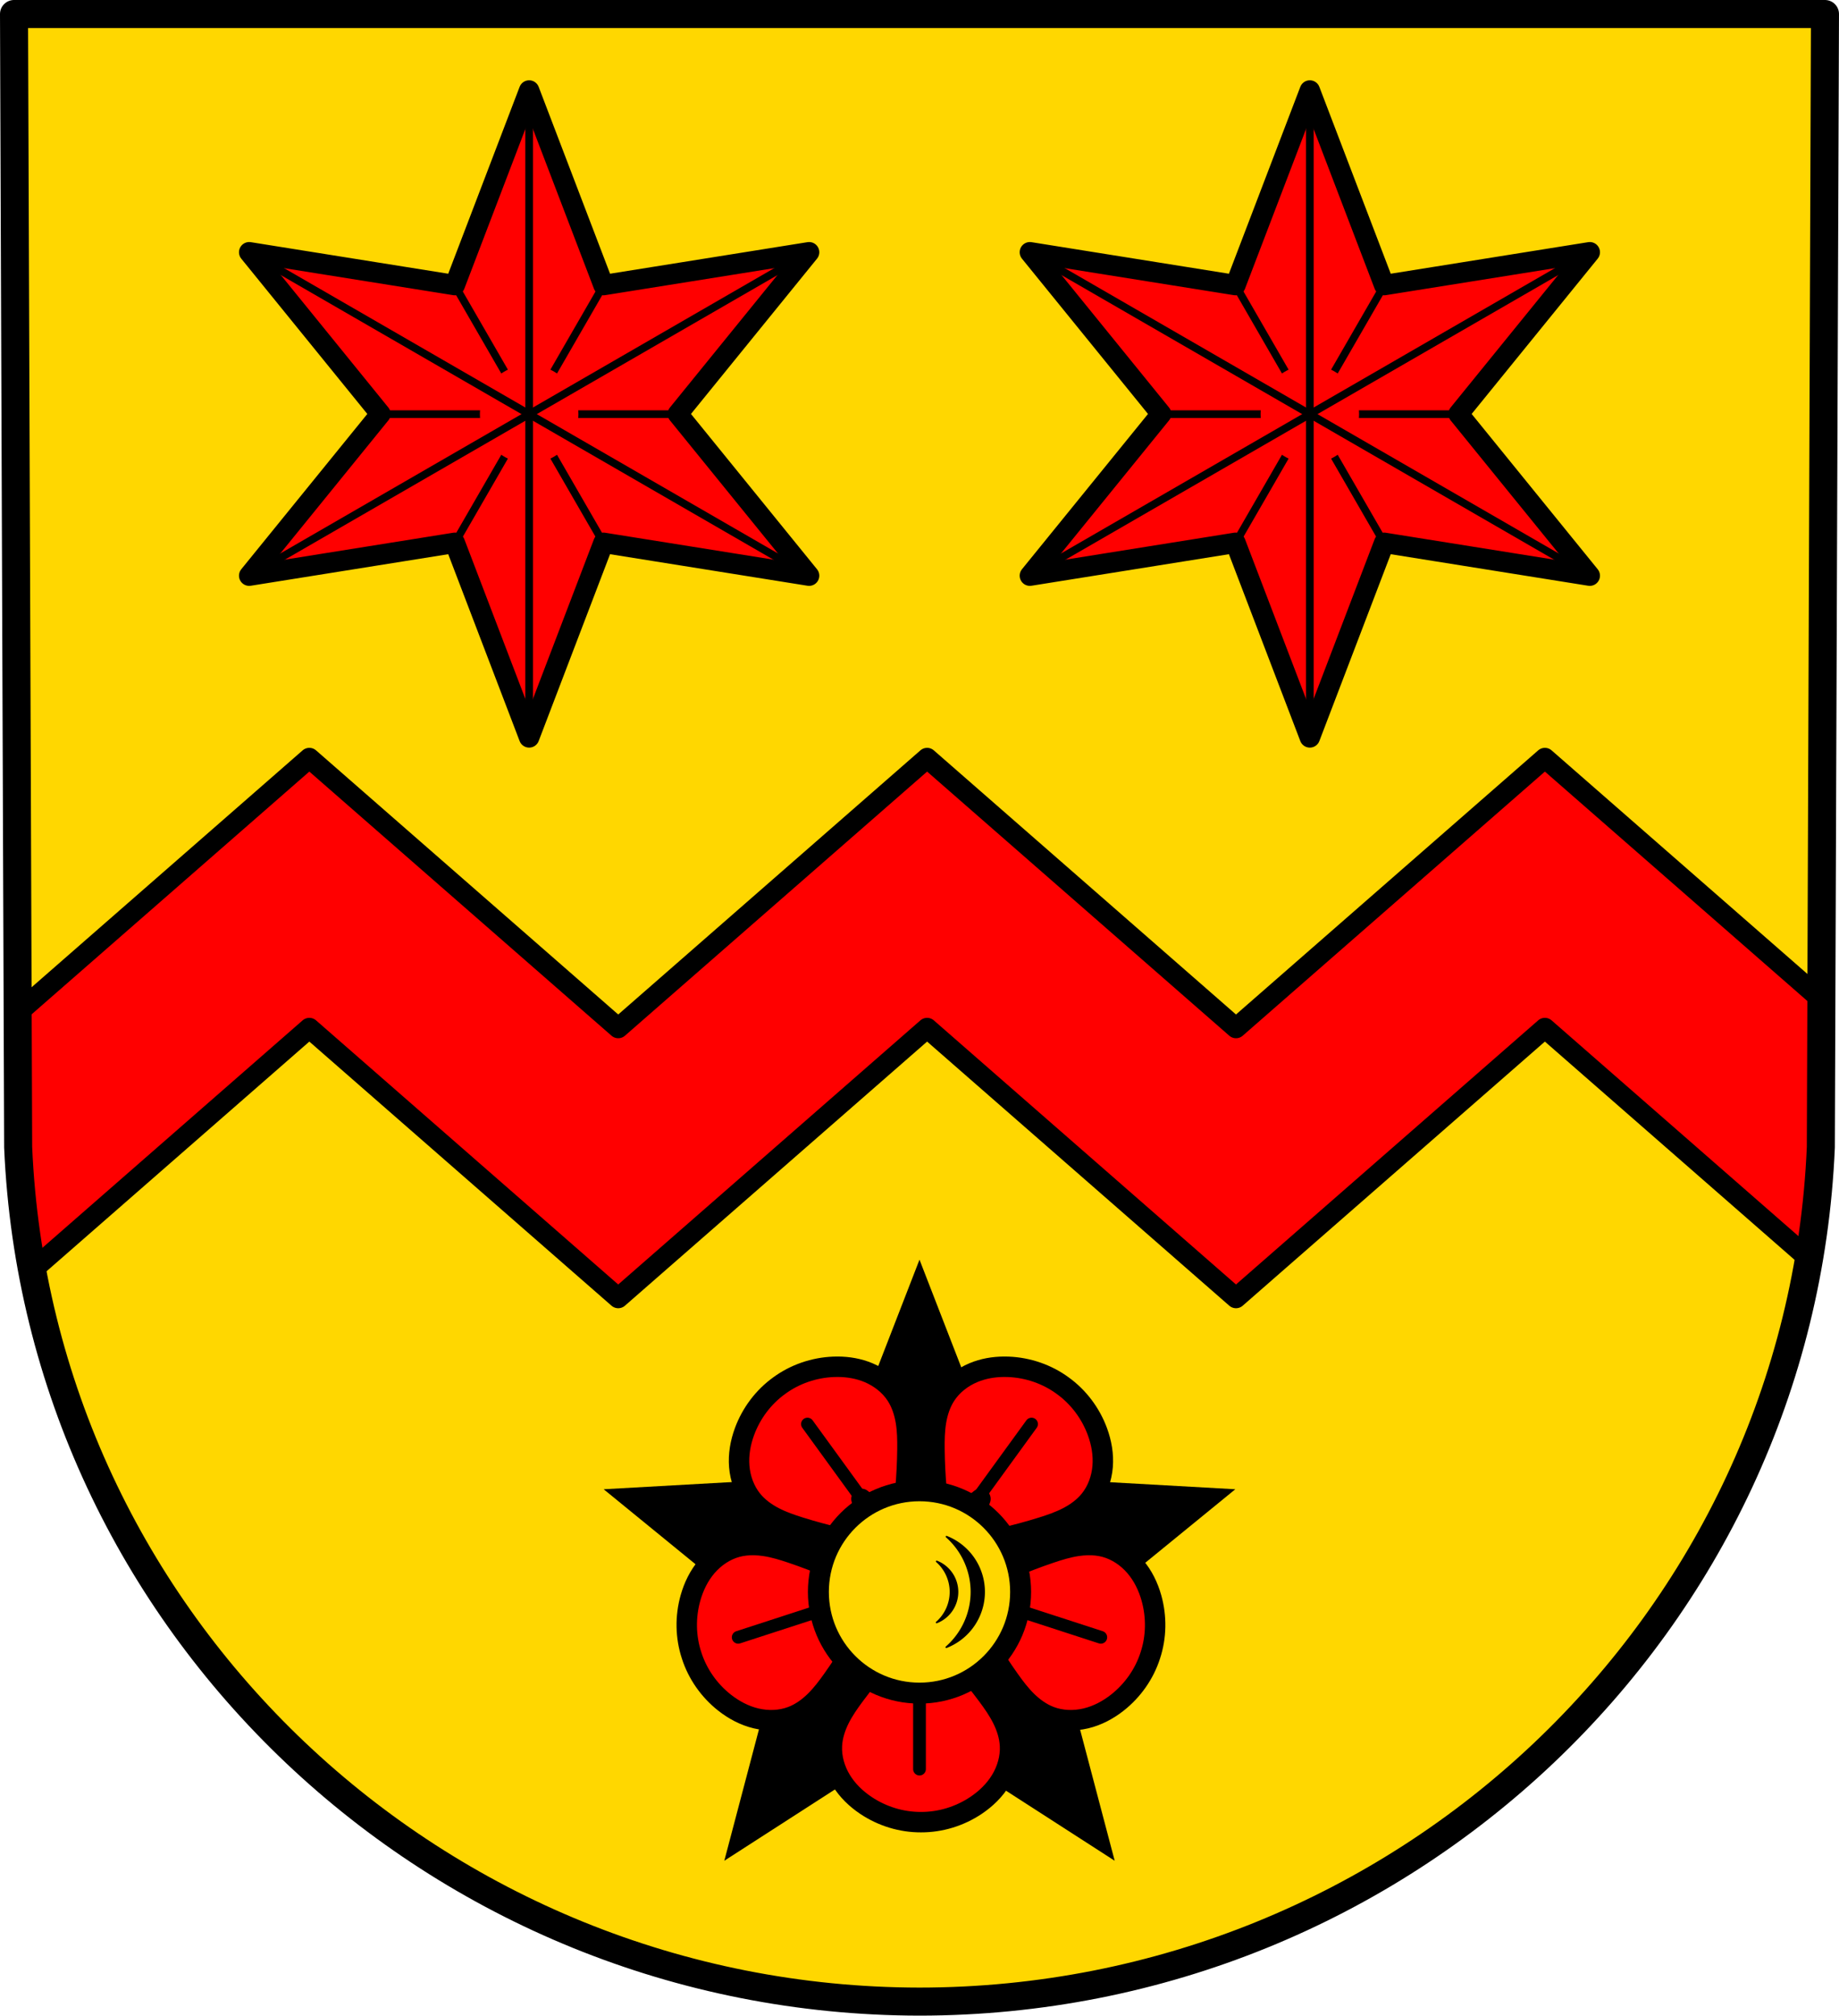 <?xml version="1.0" encoding="UTF-8" standalone="no"?>
<!-- Created with Inkscape (http://www.inkscape.org/) -->

<svg
   xmlns:dc="http://purl.org/dc/elements/1.1/"
   xmlns:cc="http://creativecommons.org/ns#"
   xmlns:rdf="http://www.w3.org/1999/02/22-rdf-syntax-ns#"
   xmlns:svg="http://www.w3.org/2000/svg"
   xmlns="http://www.w3.org/2000/svg"
   xmlns:sodipodi="http://sodipodi.sourceforge.net/DTD/sodipodi-0.dtd"
   xmlns:inkscape="http://www.inkscape.org/namespaces/inkscape"
   width="190.934mm"
   height="209.15mm"
   viewBox="0 0 190.934 209.15"
   version="1.1"
   id="svg4726"
   inkscape:version="0.92.4 (5da689c313, 2019-01-14)"
   sodipodi:docname="DEU Oberkail COA.svg">
  <defs
     id="defs4720">
    <inkscape:path-effect
       effect="spiro"
       id="path-effect6035"
       is_visible="true" />
    <inkscape:path-effect
       effect="spiro"
       id="path-effect6035-3"
       is_visible="true" />
    <inkscape:path-effect
       effect="spiro"
       id="path-effect1615-5-4-0"
       is_visible="true" />
    <inkscape:path-effect
       effect="spiro"
       id="path-effect1615-1-0"
       is_visible="true" />
    <inkscape:path-effect
       effect="spiro"
       id="path-effect1615-4"
       is_visible="true" />
    <inkscape:path-effect
       effect="spiro"
       id="path-effect1615-1"
       is_visible="true" />
    <inkscape:path-effect
       effect="spiro"
       id="path-effect1615"
       is_visible="true" />
  </defs>
  <sodipodi:namedview
     id="base"
     pagecolor="#ffffff"
     bordercolor="#666666"
     borderopacity="1.0"
     inkscape:pageopacity="0.0"
     inkscape:pageshadow="2"
     inkscape:zoom="0.69324393"
     inkscape:cx="360.81986"
     inkscape:cy="395.24328"
     inkscape:document-units="mm"
     inkscape:current-layer="layer1"
     showgrid="false"
     inkscape:window-width="1366"
     inkscape:window-height="745"
     inkscape:window-x="-8"
     inkscape:window-y="-8"
     inkscape:window-maximized="1"
     fit-margin-top="0"
     fit-margin-left="0"
     fit-margin-right="0"
     fit-margin-bottom="0"
     inkscape:snap-midpoints="true"
     inkscape:snap-smooth-nodes="true" />
  <g
     inkscape:label="Ebene 1"
     inkscape:groupmode="layer"
     id="layer1"
     transform="translate(-3.513,-12.118)">
    <path
       style="fill:#ffd700;fill-opacity:1;fill-rule:evenodd;stroke:none;stroke-width:2.91;stroke-linecap:round;stroke-linejoin:round;stroke-miterlimit:4;stroke-dasharray:none;stroke-opacity:1"
       inkscape:connector-curvature="0"
       d="m 192.991,13.573 -0.43,117.581 c -2.093,49.459 -43.44,88.631 -93.582,88.658 C 48.882,219.752 7.52,180.566 5.398,131.154 L 4.968,13.573 H 98.977 Z"
       id="path10563-0-6-8-0"
       sodipodi:nodetypes="ccccccc" />
    <path
       sodipodi:type="star"
       style="fill:#ff0000;fill-opacity:1;stroke:#000000;stroke-width:0.904;stroke-linecap:round;stroke-linejoin:round;stroke-miterlimit:4;stroke-dasharray:none;stroke-opacity:1"
       id="path5583"
       sodipodi:sides="6"
       sodipodi:cx="-189.21301"
       sodipodi:cy="27.439486"
       sodipodi:r1="14.33042"
       sodipodi:r2="6.5919933"
       sodipodi:arg1="0"
       sodipodi:arg2="0.52359878"
       inkscape:flatsided="false"
       inkscape:rounded="0"
       inkscape:randomized="0"
       d="m -174.883,27.439 -8.622,3.296 1.456,9.115 -7.165,-5.819 -7.165,5.819 1.456,-9.115 -8.622,-3.296 8.622,-3.296 -1.456,-9.115 7.165,5.819 7.165,-5.819 -1.456,9.115 z"
       inkscape:transform-center-x="1.0047681e-05"
       transform="matrix(0,2.342,-2.342,0,122.713,498.211)"
       inkscape:transform-center-y="2.0978332e-05" />
    <path
       style="fill:#ff0000;fill-opacity:1;stroke:#000000;stroke-width:0.794;stroke-linecap:round;stroke-linejoin:miter;stroke-miterlimit:4;stroke-dasharray:none;stroke-opacity:1"
       d="M 50.733,41.72 66.171,68.459"
       id="path5600"
       inkscape:connector-curvature="0" />
    <path
       style="fill:#ff0000;fill-opacity:1;stroke:#000000;stroke-width:0.794;stroke-linecap:round;stroke-linejoin:miter;stroke-miterlimit:4;stroke-dasharray:none;stroke-opacity:1"
       d="M 50.733,68.459 66.171,41.72"
       id="path5602"
       inkscape:connector-curvature="0" />
    <path
       style="fill:#ff0000;fill-opacity:1;stroke:#000000;stroke-width:0.794;stroke-linecap:round;stroke-linejoin:miter;stroke-miterlimit:4;stroke-dasharray:none;stroke-opacity:1"
       d="M 73.89,55.09 H 43.014"
       id="path5604"
       inkscape:connector-curvature="0" />
    <circle
       style="fill:#ff0000;fill-opacity:1;stroke:none;stroke-width:0.775;stroke-linecap:round;stroke-linejoin:round;stroke-miterlimit:4;stroke-dasharray:none;stroke-opacity:1"
       id="path5606"
       cx="58.452"
       cy="55.09"
       r="5.112" />
    <path
       style="fill:#ff0000;fill-opacity:1;stroke:#000000;stroke-width:0.794;stroke-linecap:round;stroke-linejoin:miter;stroke-miterlimit:4;stroke-dasharray:none;stroke-opacity:1"
       d="M 58.452,88.65 V 21.529"
       id="path5594"
       inkscape:connector-curvature="0" />
    <path
       style="fill:#ff0000;fill-opacity:1;stroke:#000000;stroke-width:0.794;stroke-linecap:round;stroke-linejoin:miter;stroke-miterlimit:4;stroke-dasharray:none;stroke-opacity:1"
       d="M 29.388,38.31 87.516,71.87"
       id="path5596"
       inkscape:connector-curvature="0" />
    <path
       style="fill:#ff0000;fill-opacity:1;stroke:#000000;stroke-width:0.794;stroke-linecap:round;stroke-linejoin:miter;stroke-miterlimit:4;stroke-dasharray:none;stroke-opacity:1"
       d="M 29.388,71.87 87.516,38.31"
       id="path5598"
       inkscape:connector-curvature="0" />
    <path
       sodipodi:type="star"
       style="fill:#ff0000;fill-opacity:1;stroke:#000000;stroke-width:0.904;stroke-linecap:round;stroke-linejoin:round;stroke-miterlimit:4;stroke-dasharray:none;stroke-opacity:1"
       id="path5583-8"
       sodipodi:sides="6"
       sodipodi:cx="-189.21301"
       sodipodi:cy="27.439486"
       sodipodi:r1="14.33042"
       sodipodi:r2="6.5919933"
       sodipodi:arg1="0"
       sodipodi:arg2="0.52359878"
       inkscape:flatsided="false"
       inkscape:rounded="0"
       inkscape:randomized="0"
       d="m -174.883,27.439 -8.622,3.296 1.456,9.115 -7.165,-5.819 -7.165,5.819 1.456,-9.115 -8.622,-3.296 8.622,-3.296 -1.456,-9.115 7.165,5.819 7.165,-5.819 -1.456,9.115 z"
       inkscape:transform-center-x="1.0047681e-05"
       transform="matrix(0,2.342,-2.342,0,203.768,498.211)"
       inkscape:transform-center-y="2.0978332e-05" />
    <path
       style="fill:#ff0000;fill-opacity:1;stroke:#000000;stroke-width:0.794;stroke-linecap:round;stroke-linejoin:miter;stroke-miterlimit:4;stroke-dasharray:none;stroke-opacity:1"
       d="m 131.788,41.72 15.438,26.739"
       id="path5600-7"
       inkscape:connector-curvature="0" />
    <path
       style="fill:#ff0000;fill-opacity:1;stroke:#000000;stroke-width:0.794;stroke-linecap:round;stroke-linejoin:miter;stroke-miterlimit:4;stroke-dasharray:none;stroke-opacity:1"
       d="M 131.788,68.459 147.226,41.72"
       id="path5602-9"
       inkscape:connector-curvature="0" />
    <path
       style="fill:#ff0000;fill-opacity:1;stroke:#000000;stroke-width:0.794;stroke-linecap:round;stroke-linejoin:miter;stroke-miterlimit:4;stroke-dasharray:none;stroke-opacity:1"
       d="M 154.945,55.09 H 124.07"
       id="path5604-0"
       inkscape:connector-curvature="0" />
    <circle
       style="fill:#ff0000;fill-opacity:1;stroke:none;stroke-width:0.775;stroke-linecap:round;stroke-linejoin:round;stroke-miterlimit:4;stroke-dasharray:none;stroke-opacity:1"
       id="path5606-4"
       cx="139.507"
       cy="55.09"
       r="5.112" />
    <path
       style="fill:#ff0000;fill-opacity:1;stroke:#000000;stroke-width:0.794;stroke-linecap:round;stroke-linejoin:miter;stroke-miterlimit:4;stroke-dasharray:none;stroke-opacity:1"
       d="M 139.507,88.65 V 21.529"
       id="path5594-8"
       inkscape:connector-curvature="0" />
    <path
       style="fill:#ff0000;fill-opacity:1;stroke:#000000;stroke-width:0.794;stroke-linecap:round;stroke-linejoin:miter;stroke-miterlimit:4;stroke-dasharray:none;stroke-opacity:1"
       d="m 110.443,38.31 58.129,33.561"
       id="path5596-3"
       inkscape:connector-curvature="0" />
    <path
       style="fill:#ff0000;fill-opacity:1;stroke:#000000;stroke-width:0.794;stroke-linecap:round;stroke-linejoin:miter;stroke-miterlimit:4;stroke-dasharray:none;stroke-opacity:1"
       d="M 110.443,71.87 168.572,38.31"
       id="path5598-1"
       inkscape:connector-curvature="0" />
    <path
       style="fill:#ff0000;stroke:#000000;stroke-width:2.117;stroke-linecap:round;stroke-linejoin:round;stroke-miterlimit:4;stroke-dasharray:none;stroke-opacity:1;fill-opacity:1"
       d="M 35.63,90.775 5.344,117.232 l 0.051,13.922 c 0.187,4.346 0.679,8.613 1.452,12.781 l 28.783,-25.144 32.07,28.015 32.07,-28.015 32.07,28.015 32.07,-28.015 h 5.2e-4 l 27.418,23.952 c 0.648,-3.788 1.063,-7.656 1.229,-11.589 L 192.615,115.85 163.911,90.775 131.841,118.791 99.771,90.775 67.701,118.791 Z"
       id="path5743"
       inkscape:connector-curvature="0" />
    <path
       style="fill:none;fill-rule:evenodd;stroke:#000000;stroke-width:2.91;stroke-linecap:round;stroke-linejoin:round;stroke-miterlimit:4;stroke-dasharray:none;stroke-opacity:1"
       inkscape:connector-curvature="0"
       d="m 192.991,13.573 -0.43,117.581 c -2.093,49.459 -43.44,88.631 -93.582,88.658 C 48.882,219.752 7.52,180.566 5.398,131.154 L 4.968,13.573 H 98.977 Z"
       id="path10563-0-6-8"
       sodipodi:nodetypes="ccccccc" />
    <path
       inkscape:connector-curvature="0"
       style="fill:#000000;stroke:#000000;stroke-width:0.265px;stroke-linecap:butt;stroke-linejoin:miter;stroke-opacity:1"
       d="m 98.98,143.192 -7.852,20.229 7.852,3.385 7.852,-3.385 z m -10.777,22.354 -21.665,1.216 16.813,13.719 5.646,-6.422 z m 21.553,0 -0.793,8.513 5.646,6.422 16.812,-13.719 z m -25.289,18.373 -5.538,20.981 18.243,-11.75 -4.363,-7.354 z m 29.025,0 -8.342,1.877 -4.363,7.354 18.243,11.75 z"
       id="path5868-1" />
    <g
       id="g6060" />
    <path
       style="fill:#ff0000;fill-opacity:1;stroke:#000000;stroke-width:8;stroke-linecap:round;stroke-linejoin:round;stroke-miterlimit:4;stroke-dasharray:none;stroke-opacity:1"
       d="M 328.324 535.166 C 327.747 535.162 327.172 535.171 326.598 535.193 C 318.894 535.49 311.404 538.08 305.287 542.566 C 299.13 546.997 294.352 553.32 291.689 560.555 C 290.101 564.869 289.253 569.543 289.637 574.23 C 290.02 578.918 291.684 583.619 294.686 587.332 C 297.006 590.203 300.053 592.41 303.293 594.092 C 306.533 595.773 309.979 596.955 313.434 598.035 C 323.577 601.207 333.927 603.574 344.354 605.105 L 337.5 586.904 L 352.691 599.047 C 354.457 588.657 355.405 578.085 355.523 567.457 C 355.563 563.838 355.503 560.195 354.906 556.594 C 354.309 552.992 353.152 549.413 351.139 546.318 C 348.535 542.316 344.578 539.28 340.238 537.467 C 336.441 535.88 332.362 535.194 328.324 535.166 z M 393.318 535.166 C 389.28 535.194 385.201 535.88 381.404 537.467 C 377.065 539.28 373.108 542.316 370.504 546.318 C 368.491 549.413 367.332 552.992 366.734 556.594 C 366.138 560.195 366.079 563.838 366.119 567.457 C 366.237 578.085 367.184 588.657 368.949 599.047 L 384.141 586.904 L 377.289 605.105 C 387.716 603.574 398.065 601.207 408.209 598.035 C 411.663 596.955 415.109 595.773 418.35 594.092 C 421.59 592.41 424.634 590.203 426.955 587.332 C 429.957 583.619 431.62 578.918 432.004 574.23 C 432.388 569.543 431.541 564.869 429.953 560.555 C 427.29 553.32 422.51 546.998 416.354 542.566 C 410.236 538.08 402.748 535.49 395.045 535.193 C 394.471 535.171 393.895 535.162 393.318 535.166 z M 295.533 604.975 C 293.237 604.925 290.931 605.147 288.703 605.746 C 284.092 606.985 279.98 609.81 276.914 613.377 C 273.848 616.943 271.789 621.225 270.537 625.648 C 268.438 633.066 268.585 640.987 270.961 648.191 C 273.272 655.416 277.81 661.915 283.867 666.684 C 287.479 669.527 291.662 671.779 296.238 672.863 C 300.815 673.947 305.801 673.819 310.26 672.111 C 313.707 670.791 316.749 668.578 319.35 666.016 C 321.95 663.454 324.138 660.541 326.232 657.59 C 332.384 648.923 337.834 639.812 342.514 630.369 L 323.086 631.26 L 339.33 620.566 C 329.995 615.676 320.231 611.506 310.16 608.109 C 306.731 606.953 303.248 605.882 299.639 605.338 C 298.285 605.134 296.911 605.005 295.533 604.975 z M 426.109 604.975 C 424.731 605.005 423.356 605.134 422.002 605.338 C 418.392 605.882 414.91 606.953 411.48 608.109 C 401.41 611.506 391.646 615.676 382.311 620.566 L 398.555 631.26 L 379.127 630.369 C 383.806 639.812 389.256 648.923 395.408 657.59 C 397.503 660.541 399.692 663.454 402.293 666.016 C 404.894 668.578 407.933 670.791 411.381 672.111 C 415.84 673.819 420.826 673.947 425.402 672.863 C 429.979 671.779 434.161 669.529 437.773 666.686 C 443.831 661.917 448.369 655.418 450.68 648.193 C 453.055 640.989 453.202 633.066 451.104 625.648 C 449.852 621.225 447.793 616.943 444.727 613.377 C 441.66 609.81 437.549 606.985 432.938 605.746 C 430.709 605.147 428.406 604.925 426.109 604.975 z M 355.668 639.926 C 348.133 647.294 341.151 655.292 334.809 663.82 C 332.649 666.725 330.555 669.706 328.922 672.971 C 327.289 676.236 326.122 679.811 325.932 683.498 C 325.686 688.266 327.102 693.048 329.547 697.066 C 331.992 701.084 335.428 704.367 339.248 706.924 C 345.655 711.212 353.235 713.518 360.82 713.484 C 368.406 713.518 375.988 711.212 382.395 706.924 C 386.215 704.367 389.649 701.084 392.094 697.066 C 394.539 693.048 395.957 688.266 395.711 683.498 C 395.52 679.811 394.354 676.236 392.721 672.971 C 391.088 669.706 388.994 666.725 386.834 663.82 C 380.492 655.292 373.51 647.294 365.975 639.926 L 360.82 658.68 L 355.668 639.926 z "
       transform="matrix(0.265,0,0,0.265,3.513,12.118)"
       id="path6033" />
    <path
       inkscape:connector-curvature="0"
       id="path6056"
       d="m 98.98,186.393 v 9.294"
       style="fill:#ff0000;fill-opacity:1;stroke:#000000;stroke-width:1.323;stroke-linecap:round;stroke-linejoin:miter;stroke-miterlimit:4;stroke-dasharray:none;stroke-opacity:1" />
    <path
       inkscape:connector-curvature="0"
       id="path6056-1"
       d="m 88.996,179.139 -8.839,2.871"
       style="fill:#ff0000;fill-opacity:1;stroke:#000000;stroke-width:1.323;stroke-linecap:round;stroke-linejoin:miter;stroke-miterlimit:4;stroke-dasharray:none;stroke-opacity:1" />
    <path
       inkscape:connector-curvature="0"
       id="path6056-1-9"
       d="m 108.964,179.139 8.839,2.871"
       style="fill:#ff0000;fill-opacity:1;stroke:#000000;stroke-width:1.323;stroke-linecap:round;stroke-linejoin:miter;stroke-miterlimit:4;stroke-dasharray:none;stroke-opacity:1" />
    <path
       inkscape:connector-curvature="0"
       id="path6056-3"
       d="m 92.81,167.403 -5.463,-7.519"
       style="fill:#ff0000;fill-opacity:1;stroke:#000000;stroke-width:1.323;stroke-linecap:round;stroke-linejoin:miter;stroke-miterlimit:4;stroke-dasharray:none;stroke-opacity:1" />
    <path
       inkscape:connector-curvature="0"
       id="path6056-3-2"
       d="m 105.15,167.403 5.463,-7.519"
       style="fill:#ff0000;fill-opacity:1;stroke:#000000;stroke-width:1.323;stroke-linecap:round;stroke-linejoin:miter;stroke-miterlimit:4;stroke-dasharray:none;stroke-opacity:1" />
    <circle
       style="fill:#ffd700;fill-opacity:1;stroke:#000000;stroke-width:2.175;stroke-linecap:round;stroke-linejoin:round;stroke-miterlimit:4;stroke-dasharray:none;stroke-opacity:1"
       id="path5866-6"
       cx="98.98"
       cy="177.304"
       r="10.498" />
    <path
       inkscape:connector-curvature="0"
       style="fill:#000000;fill-opacity:1;stroke:#000000;stroke-width:0.171;stroke-linecap:round;stroke-linejoin:round;stroke-miterlimit:4;stroke-dasharray:none;stroke-opacity:1"
       d="m 101.783,171.569 a 7.649,7.649 0 0 1 2.591,5.729 7.649,7.649 0 0 1 -2.61,5.741 6.164,6.164 0 0 0 3.924,-5.741 6.164,6.164 0 0 0 -3.905,-5.729 z m -1.015,2.569 a 4.223,4.223 0 0 1 1.431,3.163 4.223,4.223 0 0 1 -1.441,3.17 3.403,3.403 0 0 0 2.166,-3.17 3.403,3.403 0 0 0 -2.156,-3.163 z"
       id="path1586-7" />
  </g>
</svg>
